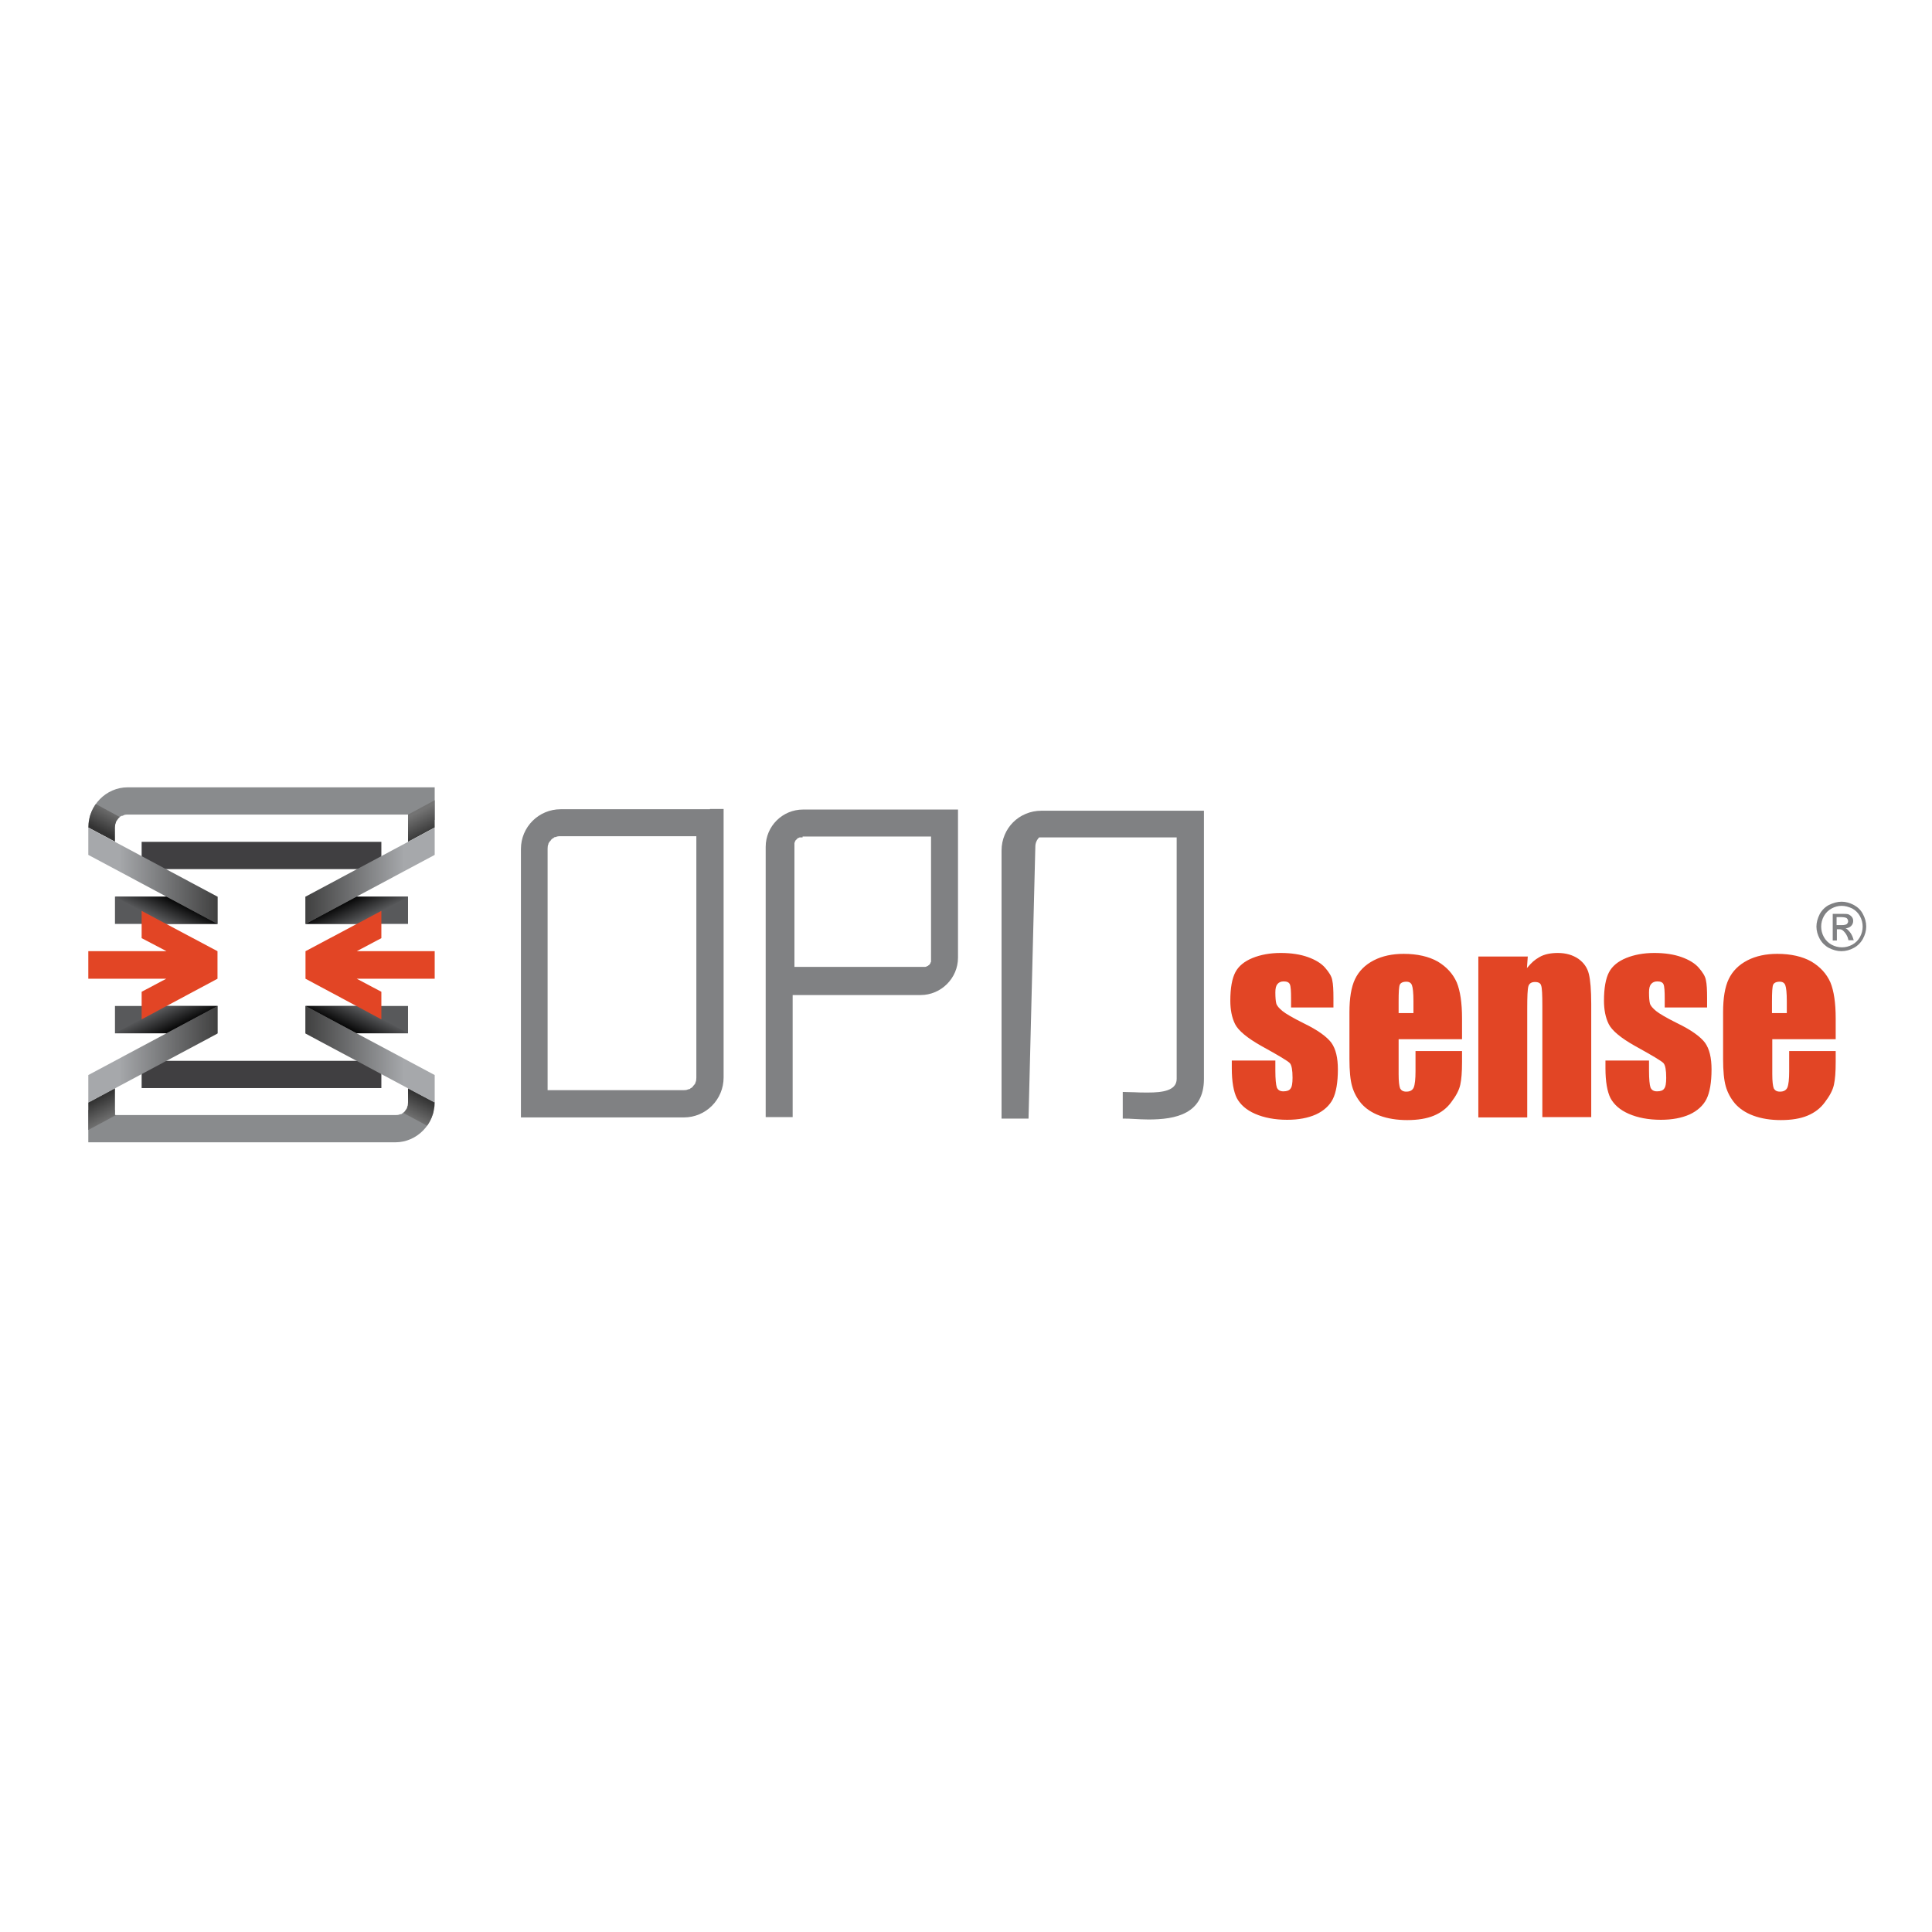 <?xml version="1.0" encoding="utf-8"?>
<!-- Generator: Adobe Illustrator 19.2.1, SVG Export Plug-In . SVG Version: 6.00 Build 0)  -->
<svg version="1.1" id="layer" xmlns="http://www.w3.org/2000/svg" xmlns:xlink="http://www.w3.org/1999/xlink" x="0px" y="0px"
	 viewBox="0 0 652 652" style="enable-background:new 0 0 652 652;" xml:space="preserve">
<style type="text/css">
	.st0{clip-path:url(#SVGID_2_);fill:#898B8D;}
	.st1{clip-path:url(#SVGID_2_);fill:url(#SVGID_3_);}
	.st2{clip-path:url(#SVGID_2_);fill:url(#SVGID_4_);}
	.st3{fill:#403F41;}
	.st4{clip-path:url(#SVGID_6_);fill:#898B8D;}
	.st5{clip-path:url(#SVGID_6_);fill:url(#SVGID_7_);}
	.st6{clip-path:url(#SVGID_6_);fill:url(#SVGID_8_);}
	.st7{clip-path:url(#SVGID_10_);fill:#58595B;}
	.st8{clip-path:url(#SVGID_10_);fill:url(#SVGID_11_);}
	.st9{clip-path:url(#SVGID_13_);fill:#58595B;}
	.st10{clip-path:url(#SVGID_13_);fill:url(#SVGID_14_);}
	.st11{clip-path:url(#SVGID_16_);fill:#58595B;}
	.st12{clip-path:url(#SVGID_16_);fill:url(#SVGID_17_);}
	.st13{clip-path:url(#SVGID_19_);fill:#58595B;}
	.st14{clip-path:url(#SVGID_19_);fill:url(#SVGID_20_);}
	.st15{fill:url(#SVGID_21_);}
	.st16{fill:url(#SVGID_22_);}
	.st17{fill:url(#SVGID_23_);}
	.st18{fill:url(#SVGID_24_);}
	.st19{fill:#E24525;}
	.st20{fill:#808183;}
</style>
<g>
	<g>
		<defs>
			<path id="SVGID_1_" d="M38.8,284.1v-4.8h0c0-0.4,0.1-1.1,0.1-1.1l0.2-0.5l0,0l0,0l0-0.1v0l0-0.1l0,0l0.2-0.4v0l0.1-0.1l0,0
				l0.1-0.2l0,0l0.1-0.1l0,0l0-0.1l0,0l0.1-0.1l0,0l0,0l0,0l0.1-0.1l0,0l0-0.1l0.1-0.1l0,0l0,0l0,0l0.1-0.1l0,0l0,0l0,0l0,0l0.1-0.1
				l0,0l0.1-0.1l0,0l0,0l0,0l0.1-0.1l0,0l0.1-0.1l0,0l0.1-0.1l0,0l0.2-0.1l0,0l0.1,0l0,0l0.3-0.2l0.1,0l0,0l0.1,0l0.1,0L42,275h0
				l0,0l0,0c0.4-0.1,0.7-0.1,1.1-0.1l0,0h94.6v9.2h9v-9.2v-0.1v-9.1H43.1v0c-7.3,0-13.3,6.1-13.3,13.6l0,0v4.8H38.8z"/>
		</defs>
		<clipPath id="SVGID_2_">
			<use xlink:href="#SVGID_1_"  style="overflow:visible;"/>
		</clipPath>
		<rect x="30.2" y="264.7" class="st0" width="117.1" height="12"/>
		
			<linearGradient id="SVGID_3_" gradientUnits="userSpaceOnUse" x1="-2420.184" y1="800.093" x2="-2399.578" y2="800.093" gradientTransform="matrix(0.187 0.357 -0.675 0.353 1132.821 856.141)">
			<stop  offset="0" style="stop-color:#737373"/>
			<stop  offset="1" style="stop-color:#333333"/>
		</linearGradient>
		<polygon class="st1" points="137.5,284.2 133.8,277 147,269.9 150.7,277.1 		"/>
		
			<linearGradient id="SVGID_4_" gradientUnits="userSpaceOnUse" x1="-2367.584" y1="2162.55" x2="-2347.056" y2="2162.55" gradientTransform="matrix(-0.186 0.358 -0.549 -0.286 785.024 1739.378)">
			<stop  offset="0" style="stop-color:#737373"/>
			<stop  offset="1" style="stop-color:#333333"/>
		</linearGradient>
		<polygon class="st2" points="28.2,278.4 31.9,271.1 42.6,276.9 38.9,284.1 		"/>
	</g>
	<rect x="47.8" y="284.1" class="st3" width="80.9" height="9.2"/>
	<rect x="47.8" y="358" class="st3" width="80.9" height="9.2"/>
	<g>
		<defs>
			<path id="SVGID_5_" d="M137.7,367.2v4.8h0c0,0.4-0.1,1.1-0.1,1.1l-0.2,0.5l0,0l0,0l0,0.1v0l0,0.1l0,0l-0.2,0.4l0,0l-0.1,0.1l0,0
				l-0.1,0.2l0,0l-0.1,0.1l0,0l0,0.1l0,0l-0.1,0.1l0,0l0,0l0,0l-0.1,0.1l0,0l0,0.1l-0.1,0.1l0,0l0,0l0,0l-0.1,0.1l0,0l0,0l0,0l0,0
				l-0.1,0.1l0,0l-0.1,0.1l0,0l0,0l0,0l-0.1,0.1l0,0l-0.1,0l0,0l-0.1,0.1l0,0l-0.2,0.1l0,0l-0.1,0.1l0,0l-0.3,0.2l-0.1,0l0,0l-0.1,0
				l-0.1,0l-0.5,0.2h0l0,0l0,0c-0.4,0.1-0.7,0.1-1.1,0.1v0H38.8v-9.2h-9v9.2v0.1v9.1h103.6v0c7.3,0,13.3-6.1,13.3-13.6l0,0v-4.8
				H137.7z"/>
		</defs>
		<clipPath id="SVGID_6_">
			<use xlink:href="#SVGID_5_"  style="overflow:visible;"/>
		</clipPath>
		<rect x="29.2" y="374.6" class="st4" width="117.1" height="12"/>
		
			<linearGradient id="SVGID_7_" gradientUnits="userSpaceOnUse" x1="1480.1" y1="2100.951" x2="1500.702" y2="2100.951" gradientTransform="matrix(-0.187 -0.357 0.675 -0.353 -1105.53 1648.734)">
			<stop  offset="0" style="stop-color:#737373"/>
			<stop  offset="1" style="stop-color:#333333"/>
		</linearGradient>
		<polygon class="st5" points="39,367.1 42.7,374.4 29.5,381.5 25.8,374.2 		"/>
		
			<linearGradient id="SVGID_8_" gradientUnits="userSpaceOnUse" x1="1879.639" y1="995.742" x2="1900.166" y2="995.742" gradientTransform="matrix(0.186 -0.358 0.549 0.286 -757.733 765.497)">
			<stop  offset="0" style="stop-color:#737373"/>
			<stop  offset="1" style="stop-color:#333333"/>
		</linearGradient>
		<polygon class="st6" points="148.4,372.9 144.7,380.2 133.9,374.4 137.6,367.2 		"/>
	</g>
	<g>
		<defs>
			<rect id="SVGID_9_" x="38.8" y="302.6" width="34.6" height="9.2"/>
		</defs>
		<clipPath id="SVGID_10_">
			<use xlink:href="#SVGID_9_"  style="overflow:visible;"/>
		</clipPath>
		<rect x="38.8" y="302.6" class="st7" width="34.6" height="9.2"/>
		
			<linearGradient id="SVGID_11_" gradientUnits="userSpaceOnUse" x1="2723.992" y1="2479.997" x2="2762.014" y2="2479.997" gradientTransform="matrix(-1.521 -1.021 3.14 1.519 -3559.347 -659.411)">
			<stop  offset="0.107" style="stop-color:#58595B"/>
			<stop  offset="1" style="stop-color:#000000"/>
		</linearGradient>
		<polygon class="st8" points="73.5,311.8 69.7,319.2 38.4,302.4 42.1,295 		"/>
	</g>
	<g>
		<defs>
			<rect id="SVGID_12_" x="103.1" y="302.6" width="34.6" height="9.2"/>
		</defs>
		<clipPath id="SVGID_13_">
			<use xlink:href="#SVGID_12_"  style="overflow:visible;"/>
		</clipPath>
		<rect x="103.1" y="302.6" class="st9" width="34.6" height="9.2"/>
		
			<linearGradient id="SVGID_14_" gradientUnits="userSpaceOnUse" x1="2369.717" y1="2241.867" x2="2407.736" y2="2241.867" gradientTransform="matrix(1.521 -1.021 -3.14 1.519 3527.017 -659.411)">
			<stop  offset="0.107" style="stop-color:#58595B"/>
			<stop  offset="1" style="stop-color:#000000"/>
		</linearGradient>
		<polygon class="st10" points="103.1,311.8 106.8,319.2 138.2,302.4 134.4,295 		"/>
	</g>
	<g>
		<defs>
			<rect id="SVGID_15_" x="103.1" y="339.5" width="34.6" height="9.2"/>
		</defs>
		<clipPath id="SVGID_16_">
			<use xlink:href="#SVGID_15_"  style="overflow:visible;"/>
		</clipPath>
		<rect x="103.1" y="339.5" class="st11" width="34.6" height="9.2"/>
		
			<linearGradient id="SVGID_17_" gradientUnits="userSpaceOnUse" x1="-2720.53" y1="-204.924" x2="-2682.511" y2="-204.924" gradientTransform="matrix(1.521 1.021 -3.14 -1.519 3586.638 2791.195)">
			<stop  offset="0.107" style="stop-color:#58595B"/>
			<stop  offset="1" style="stop-color:#000000"/>
		</linearGradient>
		<polygon class="st12" points="103.1,339.5 106.8,332.1 138.2,348.9 134.4,356.3 		"/>
	</g>
	<g>
		<defs>
			<rect id="SVGID_18_" x="38.8" y="339.5" width="34.6" height="9.2"/>
		</defs>
		<clipPath id="SVGID_19_">
			<use xlink:href="#SVGID_18_"  style="overflow:visible;"/>
		</clipPath>
		<rect x="38.8" y="339.5" class="st13" width="34.6" height="9.2"/>
		
			<linearGradient id="SVGID_20_" gradientUnits="userSpaceOnUse" x1="-2568.51" y1="-102.741" x2="-2530.488" y2="-102.741" gradientTransform="matrix(-1.521 1.021 3.14 -1.519 -3499.726 2791.195)">
			<stop  offset="0.107" style="stop-color:#58595B"/>
			<stop  offset="1" style="stop-color:#000000"/>
		</linearGradient>
		<polygon class="st14" points="73.5,339.5 69.7,332.1 38.4,348.9 42.1,356.3 		"/>
	</g>
	<linearGradient id="SVGID_21_" gradientUnits="userSpaceOnUse" x1="29.845" y1="295.531" x2="73.403" y2="295.531">
		<stop  offset="0.237" style="stop-color:#A6A8AB"/>
		<stop  offset="1" style="stop-color:#404040"/>
	</linearGradient>
	<polygon class="st15" points="73.4,311.8 29.8,288.5 29.8,279.3 73.4,302.6 	"/>
	
		<linearGradient id="SVGID_22_" gradientUnits="userSpaceOnUse" x1="-287.874" y1="295.531" x2="-244.316" y2="295.531" gradientTransform="matrix(-1 0 0 1 -141.182 0)">
		<stop  offset="0.237" style="stop-color:#A6A8AB"/>
		<stop  offset="1" style="stop-color:#404040"/>
	</linearGradient>
	<polygon class="st16" points="103.1,311.8 146.7,288.5 146.7,279.3 103.1,302.6 	"/>
	
		<linearGradient id="SVGID_23_" gradientUnits="userSpaceOnUse" x1="-119.403" y1="1846.016" x2="-75.845" y2="1846.016" gradientTransform="matrix(-1 0 0 -1 27.29 2201.805)">
		<stop  offset="0.237" style="stop-color:#A6A8AB"/>
		<stop  offset="1" style="stop-color:#404040"/>
	</linearGradient>
	<polygon class="st17" points="103.1,339.5 146.7,362.8 146.7,372.1 103.1,348.8 	"/>
	
		<linearGradient id="SVGID_24_" gradientUnits="userSpaceOnUse" x1="-138.627" y1="1846.016" x2="-95.069" y2="1846.016" gradientTransform="matrix(1 0 0 -1 168.472 2201.805)">
		<stop  offset="0.237" style="stop-color:#A6A8AB"/>
		<stop  offset="1" style="stop-color:#404040"/>
	</linearGradient>
	<polygon class="st18" points="73.4,339.5 29.8,362.8 29.8,372.1 73.4,348.8 	"/>
	<polygon class="st19" points="146.7,321 120.4,321 128.7,316.6 128.7,307.4 103.1,321 103.1,321 103.1,321 103.1,330.3 
		103.1,330.3 103.1,330.3 103.1,330.3 128.7,344 128.7,334.7 120.4,330.3 146.7,330.3 	"/>
	<polygon class="st19" points="47.8,307.4 47.8,316.6 56.2,321 29.8,321 29.8,330.3 56.1,330.3 47.8,334.7 47.8,344 73.4,330.3 
		73.4,330.3 73.4,330.3 73.4,330.3 73.4,321 73.4,321 73.4,321 	"/>
</g>
<path class="st20" d="M239.6,273.1h-50.4c-7.4,0-13.4,6-13.4,13.4v86v4.6h4.6h50.4c7.4,0,13.4-6,13.4-13.5v-86v-4.6H239.6
	L239.6,273.1z M347.1,377.5h-4.5H338v-4.5v-86c0-3.7,1.5-7.1,3.9-9.5c2.4-2.4,5.8-3.9,9.5-3.9l0,0h50.4h4.5v4.5v86
	c0,11.8-9.5,13.7-18.7,13.7c-1.5,0-3.4-0.1-5.2-0.2c-1.1-0.1-2.2-0.1-3.5-0.1v-4.5v-4.5c0.9,0,2.3,0.1,3.8,0.1
	c1.4,0.1,2.9,0.1,4.8,0.1c4.7,0,9.6-0.6,9.6-4.6v-81.5h-43.6h-2.3l-0.2,0h0l-0.1,0l0,0l0,0l0,0l0,0h0l0,0l0,0l0,0l0,0l0,0l0,0l0,0
	l0,0l0,0l0,0l0,0l0,0l0,0l0,0l0,0l0,0l0,0l0,0l0,0l0,0l0,0l0,0l0,0l0,0l0,0l0,0l0,0l0,0l0,0l0,0l0,0l0,0h0l-0.1,0l0,0l0,0l0,0l0,0
	l0,0l0,0l0,0l0,0l0,0l0,0l0,0l0,0l0,0l0,0l0,0l0,0l0,0l0,0l0,0l0,0l0,0l0,0l0,0l0,0l0,0l0,0l0,0l0,0l0,0l0,0l-0.1,0l0,0l0,0l0,0l0,0
	l0,0l0,0l0,0l0,0l0,0l0,0l0,0l0,0l0,0l0,0l0,0l0,0l0,0l0,0l0,0l0,0l0,0l0,0l0,0l0,0l0,0l0,0l0,0l0,0l0,0l0,0l0,0l0,0l0,0l0,0l0,0
	l0,0l0,0l0,0l0,0l0,0l0,0l0,0l0,0l0,0l0,0l0,0l0,0h0l0,0c-0.8,0.8-1.3,1.9-1.3,3.1 M318.8,273.2H271c-6.9,0-12.6,5.6-12.6,12.6v45.4
	v4.6h0v41.2h9.1v-41.2h43.2c6.9,0,12.6-5.7,12.6-12.6v-45.4v-4.6H318.8L318.8,273.2z M271,282.3h43.2v40.8c0,0.2,0,0.3,0,0.5v0
	l0,0.1v0l0,0.1l0,0l0,0.1l0,0l0,0l0,0.1v0l0,0.1l0,0l0,0l0,0.1l0,0l0,0l0,0.1l0,0l0,0.1l0,0l0,0.1l0,0l0,0.1l0,0l0,0l0,0l-0.1,0.1
	l0,0l0,0.1l0,0l0,0l0,0l-0.1,0.1l0,0l0,0h0l0,0.1l0,0l0,0l0,0l0,0.1l-0.1,0.1l0,0l-0.1,0.1l0,0l-0.1,0.2l-0.1,0.1l-0.1,0.1l-0.2,0.1
	l0,0l0,0l-0.1,0.1l0,0l0,0l0,0l-0.1,0.1l0,0l0,0l0,0l-0.1,0l0,0l-0.2,0.1l0,0l-0.1,0.1l0,0l-0.1,0l0,0c-0.1,0-0.2,0.1-0.3,0.1
	l-0.1,0l0,0l-0.1,0l-0.1,0l-0.1,0h0l-0.1,0h0c-0.2,0-0.3,0-0.5,0h-43.2v-40.8c0-0.2,0-0.3,0-0.5l0,0l0-0.1v0l0-0.1l0-0.1l0,0l0-0.1
	l0,0l0-0.1l0.1-0.2l0,0l0,0l0,0l0-0.1l0,0l0-0.1l0,0l0.1-0.1l0,0l0.1-0.2l0,0l0-0.1l0,0l0,0l0,0l0.1-0.1l0,0l0,0l0,0l0.1-0.1
	l0.1-0.1l0.1-0.1l0,0l0.1-0.1l0,0l0.1-0.1l0.1-0.1l0,0l0.1-0.1l0,0l0.1-0.1l0,0l0.1,0l0,0l0.1,0l0,0l0,0l0,0l0.1-0.1l0,0l0,0l0,0
	l0.1,0l0,0l0.1-0.1l0,0l0,0l0,0l0.1,0l0,0l0.1,0l0.1,0l0.1,0l0,0l0.2,0l0.1,0l0,0l0.1,0l0,0l0,0l0,0l0.1,0l0,0l0.1,0l0,0l0.1,0l0,0
	C270.7,282.4,270.9,282.3,271,282.3L271,282.3z M314.2,323.7L314.2,323.7L314.2,323.7L314.2,323.7z M314.2,323.7L314.2,323.7
	L314.2,323.7L314.2,323.7z M314.1,323.8L314.1,323.8L314.1,323.8L314.1,323.8z M314.1,323.9L314.1,323.9L314.1,323.9L314.1,323.9z
	 M314.1,324L314.1,324L314.1,324L314.1,324z M314.1,324.1L314.1,324.1L314.1,324.1L314.1,324.1z M314.1,324.2L314.1,324.2
	L314.1,324.2L314.1,324.2z M314,324.2L314,324.2L314,324.2L314,324.2z M314,324.3L314,324.3L314,324.3L314,324.3z M314,324.4
	L314,324.4L314,324.4L314,324.4z M313.9,324.5L313.9,324.5L313.9,324.5L313.9,324.5z M313.9,324.6L313.9,324.6L313.9,324.6
	L313.9,324.6z M313.8,324.7L313.8,324.7L313.8,324.7L313.8,324.7z M313.8,324.8L313.8,324.8L313.8,324.8L313.8,324.8z M313.8,324.8
	L313.8,324.8L313.8,324.8L313.8,324.8z M313.7,325L313.7,325L313.7,325L313.7,325z M313.7,325L313.7,325L313.7,325L313.7,325z
	 M313.6,325.1L313.6,325.1L313.6,325.1L313.6,325.1z M313.6,325.1L313.6,325.1L313.6,325.1L313.6,325.1z M313.5,325.3L313.5,325.3
	L313.5,325.3L313.5,325.3z M313.4,325.4L313.4,325.4L313.4,325.4L313.4,325.4z M312.8,325.9L312.8,325.9L312.8,325.9L312.8,325.9z
	 M312.7,326L312.7,326L312.7,326L312.7,326z M312.7,326L312.7,326L312.7,326L312.7,326z M312.5,326.1L312.5,326.1L312.5,326.1
	L312.5,326.1z M312.5,326.1L312.5,326.1L312.5,326.1L312.5,326.1z M312.4,326.2L312.4,326.2L312.4,326.2L312.4,326.2z M312.1,326.3
	L312.1,326.3L312.1,326.3L312.1,326.3z M311.6,326.5L311.6,326.5L311.6,326.5L311.6,326.5z M311.4,326.5L311.4,326.5L311.4,326.5
	L311.4,326.5z M311.3,326.6L311.3,326.6L311.3,326.6L311.3,326.6z M267.6,285.3L267.6,285.3L267.6,285.3L267.6,285.3z M267.6,285.2
	L267.6,285.2L267.6,285.2L267.6,285.2z M267.7,285L267.7,285L267.7,285L267.7,285z M267.7,284.9L267.7,284.9L267.7,284.9
	L267.7,284.9z M267.9,284.4L267.9,284.4L267.9,284.4L267.9,284.4z M268,284.1L268,284.1L268,284.1L268,284.1z M268,284.1L268,284.1
	L268,284.1L268,284.1z M268.1,284L268.1,284L268.1,284L268.1,284z M268.1,283.9L268.1,283.9L268.1,283.9L268.1,283.9z M268.2,283.8
	L268.2,283.8L268.2,283.8L268.2,283.8z M268.4,283.5L268.4,283.5L268.4,283.5L268.4,283.5z M268.5,283.5L268.5,283.5L268.5,283.5
	L268.5,283.5z M268.8,283.2L268.8,283.2L268.8,283.2L268.8,283.2z M268.9,283.1L268.9,283.1L268.9,283.1L268.9,283.1z M269,283
	L269,283L269,283L269,283z M269.2,282.9L269.2,282.9L269.2,282.9L269.2,282.9z M269.2,282.9L269.2,282.9L269.2,282.9L269.2,282.9z
	 M269.3,282.8L269.3,282.8L269.3,282.8L269.3,282.8z M269.4,282.8L269.4,282.8L269.4,282.8L269.4,282.8z M269.4,282.7L269.4,282.7
	L269.4,282.7L269.4,282.7z M269.6,282.7L269.6,282.7L269.6,282.7L269.6,282.7z M269.7,282.6L269.7,282.6L269.7,282.6L269.7,282.6z
	 M270.2,282.4L270.2,282.4L270.2,282.4L270.2,282.4z M270.3,282.4L270.3,282.4L270.3,282.4L270.3,282.4z M270.3,282.4L270.3,282.4
	L270.3,282.4L270.3,282.4z M270.4,282.4L270.4,282.4L270.4,282.4L270.4,282.4z M270.4,282.4L270.4,282.4L270.4,282.4L270.4,282.4z
	 M270.5,282.4L270.5,282.4L270.5,282.4L270.5,282.4z M189.2,282.2H235v81.5c0,0.4-0.1,1.1-0.1,1.1l-0.2,0.5l0,0l0,0l0,0l0,0l0,0
	l0,0.1v0l0,0.1l0,0l-0.2,0.3v0l-0.1,0.1l0,0l-0.1,0.2l0,0l-0.1,0.1l0,0l-0.1,0.1l0,0l-0.1,0.1l0,0l0,0l0,0l-0.1,0.1l0,0l0,0.1
	l-0.1,0.1l0,0l0,0l0,0l-0.1,0.1l0,0l0,0l0,0l0,0l-0.1,0.1l0,0l-0.1,0.1l0,0l0,0l0,0l-0.1,0.1l0,0l-0.1,0l0,0l-0.1,0.1l0,0l-0.2,0.1
	l0,0l-0.1,0.1l0,0l-0.3,0.2l-0.1,0l0,0l-0.1,0l-0.1,0l-0.5,0.2h0l0,0l0,0h0l0,0c-0.4,0.1-0.7,0.1-1.1,0.1h-45.9v-81.5
	c0-0.4,0.1-1.1,0.1-1.1l0.2-0.5v0l0,0l0,0l0,0l0,0l0-0.1v0l0-0.1l0,0l0.2-0.3l0,0l0.1-0.1l0,0l0.1-0.2l0,0l0.1-0.1l0,0l0.1-0.1l0,0
	l0.1-0.1l0,0l0,0l0,0l0.1-0.1l0,0l0-0.1l0.1-0.1l0,0l0,0l0,0l0.1-0.1l0,0l0,0l0,0l0,0l0.1-0.1l0,0l0.1-0.1l0,0l0,0l0,0l0.1-0.1l0,0
	l0.1,0l0,0l0.1-0.1l0,0l0.2-0.1l0,0l0.1-0.1l0,0l0.3-0.2l0.1,0h0l0.1,0l0.1,0l0.5-0.2h0l0,0l0,0h0l0,0
	C188.4,282.2,188.8,282.2,189.2,282.2L189.2,282.2z M234.7,365.3L234.7,365.3L234.7,365.3L234.7,365.3z M234.7,365.4L234.7,365.4
	L234.7,365.4L234.7,365.4z M234.6,365.4L234.6,365.4L234.6,365.4L234.6,365.4z M234.4,365.8L234.4,365.8L234.4,365.8L234.4,365.8z
	 M234.4,365.9L234.4,365.9L234.4,365.9L234.4,365.9z M234.3,366.1L234.3,366.1L234.3,366.1L234.3,366.1z M234.2,366.2L234.2,366.2
	L234.2,366.2L234.2,366.2z M234.1,366.3L234.1,366.3L234.1,366.3L234.1,366.3z M234.1,366.4L234.1,366.4L234.1,366.4L234.1,366.4z
	 M234,366.4L234,366.4L234,366.4L234,366.4z M233.9,366.6L233.9,366.6L233.9,366.6L233.9,366.6z M233.8,366.6L233.8,366.6
	L233.8,366.6L233.8,366.6z M233.7,366.8L233.7,366.8L233.7,366.8L233.7,366.8z M233.6,366.8L233.6,366.8L233.6,366.8L233.6,366.8z
	 M233.4,367L233.4,367L233.4,367L233.4,367z M233.4,367L233.4,367L233.4,367L233.4,367z M233.3,367.1L233.3,367.1L233.3,367.1
	L233.3,367.1z M233.2,367.2L233.2,367.2L233.2,367.2L233.2,367.2z M233.1,367.3L233.1,367.3L233.1,367.3L233.1,367.3z M232.9,367.4
	L232.9,367.4L232.9,367.4L232.9,367.4z M232.8,367.4L232.8,367.4L232.8,367.4L232.8,367.4z M232.4,367.6L232.4,367.6L232.4,367.6
	L232.4,367.6z M231.8,367.9L231.8,367.9L231.8,367.9L231.8,367.9z M185.1,284.9L185.1,284.9L185.1,284.9L185.1,284.9z M185.2,284.8
	L185.2,284.8L185.2,284.8L185.2,284.8z M185.2,284.7L185.2,284.7L185.2,284.7L185.2,284.7z M185.4,284.4L185.4,284.4L185.4,284.4
	L185.4,284.4z M185.4,284.3L185.4,284.3L185.4,284.3L185.4,284.3z M185.5,284.1L185.5,284.1L185.5,284.1L185.5,284.1z M185.6,284
	L185.6,284L185.6,284L185.6,284z M185.7,283.9L185.7,283.9L185.7,283.9L185.7,283.9z M185.8,283.8L185.8,283.8L185.8,283.8
	L185.8,283.8z M185.8,283.8L185.8,283.8L185.8,283.8L185.8,283.8z M186,283.6L186,283.6L186,283.6L186,283.6z M186,283.5L186,283.5
	L186,283.5L186,283.5z M186.2,283.4L186.2,283.4L186.2,283.4L186.2,283.4z M186.2,283.3L186.2,283.3L186.2,283.3L186.2,283.3z
	 M186.4,283.2L186.4,283.2L186.4,283.2L186.4,283.2z M186.4,283.1L186.4,283.1L186.4,283.1L186.4,283.1z M186.5,283.1L186.5,283.1
	L186.5,283.1L186.5,283.1z M186.6,283L186.6,283L186.6,283L186.6,283z M186.7,282.9L186.7,282.9L186.7,282.9L186.7,282.9z
	 M186.9,282.8L186.9,282.8L186.9,282.8L186.9,282.8z M187,282.8L187,282.8L187,282.8L187,282.8z M187.4,282.5L187.4,282.5
	L187.4,282.5L187.4,282.5z M188.1,282.3L188.1,282.3L188.1,282.3L188.1,282.3z M621.5,304.3c1.4,0,2.8,0.4,4.1,1.1
	c1.3,0.7,2.4,1.7,3.1,3.1c0.7,1.3,1.1,2.7,1.1,4.2c0,1.4-0.4,2.8-1.1,4.1c-0.7,1.3-1.8,2.4-3.1,3.1c-1.3,0.7-2.7,1.1-4.2,1.1
	c-1.4,0-2.8-0.4-4.2-1.1c-1.3-0.7-2.4-1.8-3.1-3.1c-0.7-1.3-1.1-2.7-1.1-4.1c0-1.4,0.4-2.8,1.1-4.2c0.7-1.3,1.8-2.4,3.1-3.1
	C618.7,304.7,620.1,304.3,621.5,304.3L621.5,304.3z M621.5,305.7c-1.2,0-2.3,0.3-3.4,0.9c-1.1,0.6-2,1.5-2.6,2.6
	c-0.6,1.1-0.9,2.3-0.9,3.5c0,1.2,0.3,2.4,0.9,3.5c0.6,1.1,1.5,2,2.6,2.6c1.1,0.6,2.3,0.9,3.5,0.9c1.2,0,2.4-0.3,3.5-0.9
	c1.1-0.6,2-1.5,2.6-2.6c0.6-1.1,0.9-2.3,0.9-3.5c0-1.2-0.3-2.4-0.9-3.5c-0.6-1.1-1.5-2-2.6-2.6C623.8,306,622.7,305.7,621.5,305.7
	L621.5,305.7z M624.9,315.5c-0.4-0.8-1-1.4-1.3-1.7c-0.2-0.2-0.4-0.4-0.8-0.5c0.8-0.1,1.4-0.3,1.9-0.8c0.5-0.5,0.7-1.1,0.7-1.7
	c0-0.5-0.1-0.9-0.4-1.3c-0.3-0.4-0.7-0.7-1.1-0.9c-0.5-0.2-1.2-0.2-2.3-0.2h-3.1v9h1.4v-3.8h0.9c0.5,0,0.9,0.2,1.1,0.4
	c0.4,0.3,1.1,1.1,1.4,1.8c0.3,0.5,0.5,1.5,0.5,1.5h1.8C625.5,317.2,625.3,316.2,624.9,315.5z M621.6,312.2h-1.8v-2.7h1.6
	c0.7,0,1.2,0.1,1.5,0.2c0.3,0.1,0.5,0.3,0.6,0.5c0.1,0.2,0.2,0.4,0.2,0.7c0,0.4-0.2,0.7-0.5,1C623,312,622.5,312.2,621.6,312.2z"/>
<path class="st19" d="M450.3,340h-14.6V337c0-2.5-0.1-4.1-0.4-4.8c-0.3-0.7-1-1-2.1-1c-0.9,0-1.6,0.3-2.1,0.9
	c-0.5,0.6-0.7,1.5-0.7,2.8c0,1.7,0.1,2.9,0.3,3.7c0.2,0.8,0.9,1.6,2.1,2.6c1.1,0.9,3.5,2.3,7.1,4.1c4.8,2.3,7.9,4.6,9.4,6.6
	c1.5,2.1,2.2,5.1,2.2,9c0,4.4-0.6,7.8-1.7,10c-1.1,2.2-3.1,4-5.7,5.2c-2.7,1.2-5.9,1.8-9.7,1.8c-4.2,0-7.8-0.7-10.8-2
	c-3-1.3-5-3.1-6.2-5.3c-1.1-2.2-1.7-5.6-1.7-10.1v-2.6h14.7v3.4c0,2.9,0.2,4.8,0.5,5.7c0.4,0.9,1.1,1.3,2.2,1.3c1.2,0,2-0.3,2.4-0.9
	c0.5-0.6,0.7-1.8,0.7-3.7c0-2.6-0.3-4.2-0.9-4.9c-0.6-0.7-3.8-2.6-9.6-5.8c-4.8-2.7-7.8-5.2-8.9-7.4c-1.1-2.2-1.6-4.9-1.6-7.9
	c0-4.3,0.6-7.5,1.7-9.6c1.1-2.1,3.1-3.7,5.8-4.8c2.7-1.1,5.9-1.7,9.5-1.7c3.6,0,6.7,0.5,9.2,1.4c2.5,0.9,4.5,2.1,5.8,3.6
	c1.3,1.5,2.2,2.9,2.4,4.2c0.3,1.3,0.4,3.3,0.4,6V340L450.3,340z M493.5,350.7H472v11.8c0,2.5,0.2,4,0.5,4.8c0.4,0.7,1,1.1,2.1,1.1
	c1.3,0,2.1-0.5,2.5-1.4c0.4-1,0.6-2.8,0.6-5.5v-6.8h15.7v3.7c0,3.4-0.2,5.9-0.6,7.7c-0.4,1.8-1.4,3.7-3,5.8
	c-1.5,2.1-3.5,3.6-5.9,4.6c-2.4,1-5.4,1.5-9,1.5c-3.5,0-6.6-0.5-9.3-1.5c-2.7-1-4.7-2.4-6.2-4.1c-1.5-1.8-2.5-3.7-3.1-5.8
	c-0.6-2.1-0.9-5.2-0.9-9.2v-15.8c0-4.7,0.6-8.5,1.9-11.2c1.3-2.7,3.4-4.8,6.3-6.3c2.9-1.5,6.3-2.2,10.1-2.2c4.6,0,8.5,0.9,11.5,2.6
	c3,1.8,5.1,4.1,6.4,7c1.2,2.9,1.8,7,1.8,12.2V350.7L493.5,350.7z M477,341.9v-4c0-2.8-0.2-4.6-0.5-5.4c-0.3-0.8-0.9-1.2-1.9-1.2
	c-1.2,0-1.9,0.4-2.2,1c-0.3,0.7-0.4,2.6-0.4,5.6v4H477L477,341.9z M515.6,322.6l-0.3,4.1c1.7-2,2.5-2.7,4.2-3.7
	c1.7-1,3.9-1.4,6.2-1.4c2.8,0,5.1,0.7,7,2c1.8,1.3,3,3,3.5,5.1c0.5,2,0.8,5.4,0.8,10.2v38.1h-16.5v-37.6c0-3.7-0.1-6-0.4-6.8
	c-0.2-0.8-0.9-1.2-2.1-1.2c-1.2,0-1.9,0.5-2.2,1.4c-0.3,1-0.4,3.5-0.4,7.6v36.7h-16.5v-54.3H515.6L515.6,322.6z M576.4,340h-14.6
	V337c0-2.5-0.1-4.1-0.4-4.8c-0.3-0.7-1-1-2.1-1c-0.9,0-1.6,0.3-2.1,0.9c-0.5,0.6-0.7,1.5-0.7,2.8c0,1.7,0.1,2.9,0.3,3.7
	c0.2,0.8,0.9,1.6,2.1,2.6c1.1,0.9,3.5,2.3,7.1,4.1c4.8,2.3,7.9,4.6,9.4,6.6c1.5,2.1,2.2,5.1,2.2,9c0,4.4-0.6,7.8-1.7,10
	c-1.1,2.2-3.1,4-5.7,5.2c-2.7,1.2-5.9,1.8-9.7,1.8c-4.2,0-7.8-0.7-10.8-2c-3-1.3-5-3.1-6.2-5.3c-1.1-2.2-1.7-5.6-1.7-10.1v-2.6h14.7
	v3.4c0,2.9,0.2,4.8,0.5,5.7c0.4,0.9,1.1,1.3,2.2,1.3c1.2,0,2-0.3,2.4-0.9c0.5-0.6,0.7-1.8,0.7-3.7c0-2.6-0.3-4.2-0.9-4.9
	c-0.6-0.7-3.8-2.6-9.6-5.8c-4.8-2.7-7.8-5.2-8.9-7.4c-1.1-2.2-1.6-4.9-1.6-7.9c0-4.3,0.6-7.5,1.7-9.6c1.1-2.1,3.1-3.7,5.8-4.8
	c2.7-1.1,5.9-1.7,9.5-1.7c3.6,0,6.7,0.5,9.2,1.4c2.5,0.9,4.5,2.1,5.8,3.6c1.3,1.5,2.2,2.9,2.4,4.2c0.3,1.3,0.4,3.3,0.4,6V340
	L576.4,340z M619.5,350.7h-21.4v11.8c0,2.5,0.2,4,0.5,4.8c0.4,0.7,1,1.1,2.1,1.1c1.3,0,2.1-0.5,2.5-1.4c0.4-1,0.6-2.8,0.6-5.5v-6.8
	h15.7v3.7c0,3.4-0.2,5.9-0.6,7.7c-0.4,1.8-1.4,3.7-3,5.8c-1.5,2.1-3.5,3.6-5.9,4.6c-2.4,1-5.4,1.5-9,1.5c-3.5,0-6.6-0.5-9.3-1.5
	c-2.7-1-4.7-2.4-6.2-4.1c-1.5-1.8-2.5-3.7-3.1-5.8c-0.6-2.1-0.9-5.2-0.9-9.2v-15.8c0-4.7,0.6-8.5,1.9-11.2c1.3-2.7,3.4-4.8,6.3-6.3
	c2.9-1.5,6.3-2.2,10.1-2.2c4.6,0,8.5,0.9,11.5,2.6c3,1.8,5.1,4.1,6.4,7c1.2,2.9,1.8,7,1.8,12.2V350.7L619.5,350.7z M603,341.9v-4
	c0-2.8-0.2-4.6-0.5-5.4c-0.3-0.8-0.9-1.2-1.9-1.2c-1.2,0-1.9,0.4-2.2,1c-0.3,0.7-0.4,2.6-0.4,5.6v4H603L603,341.9z"/>
</svg>
